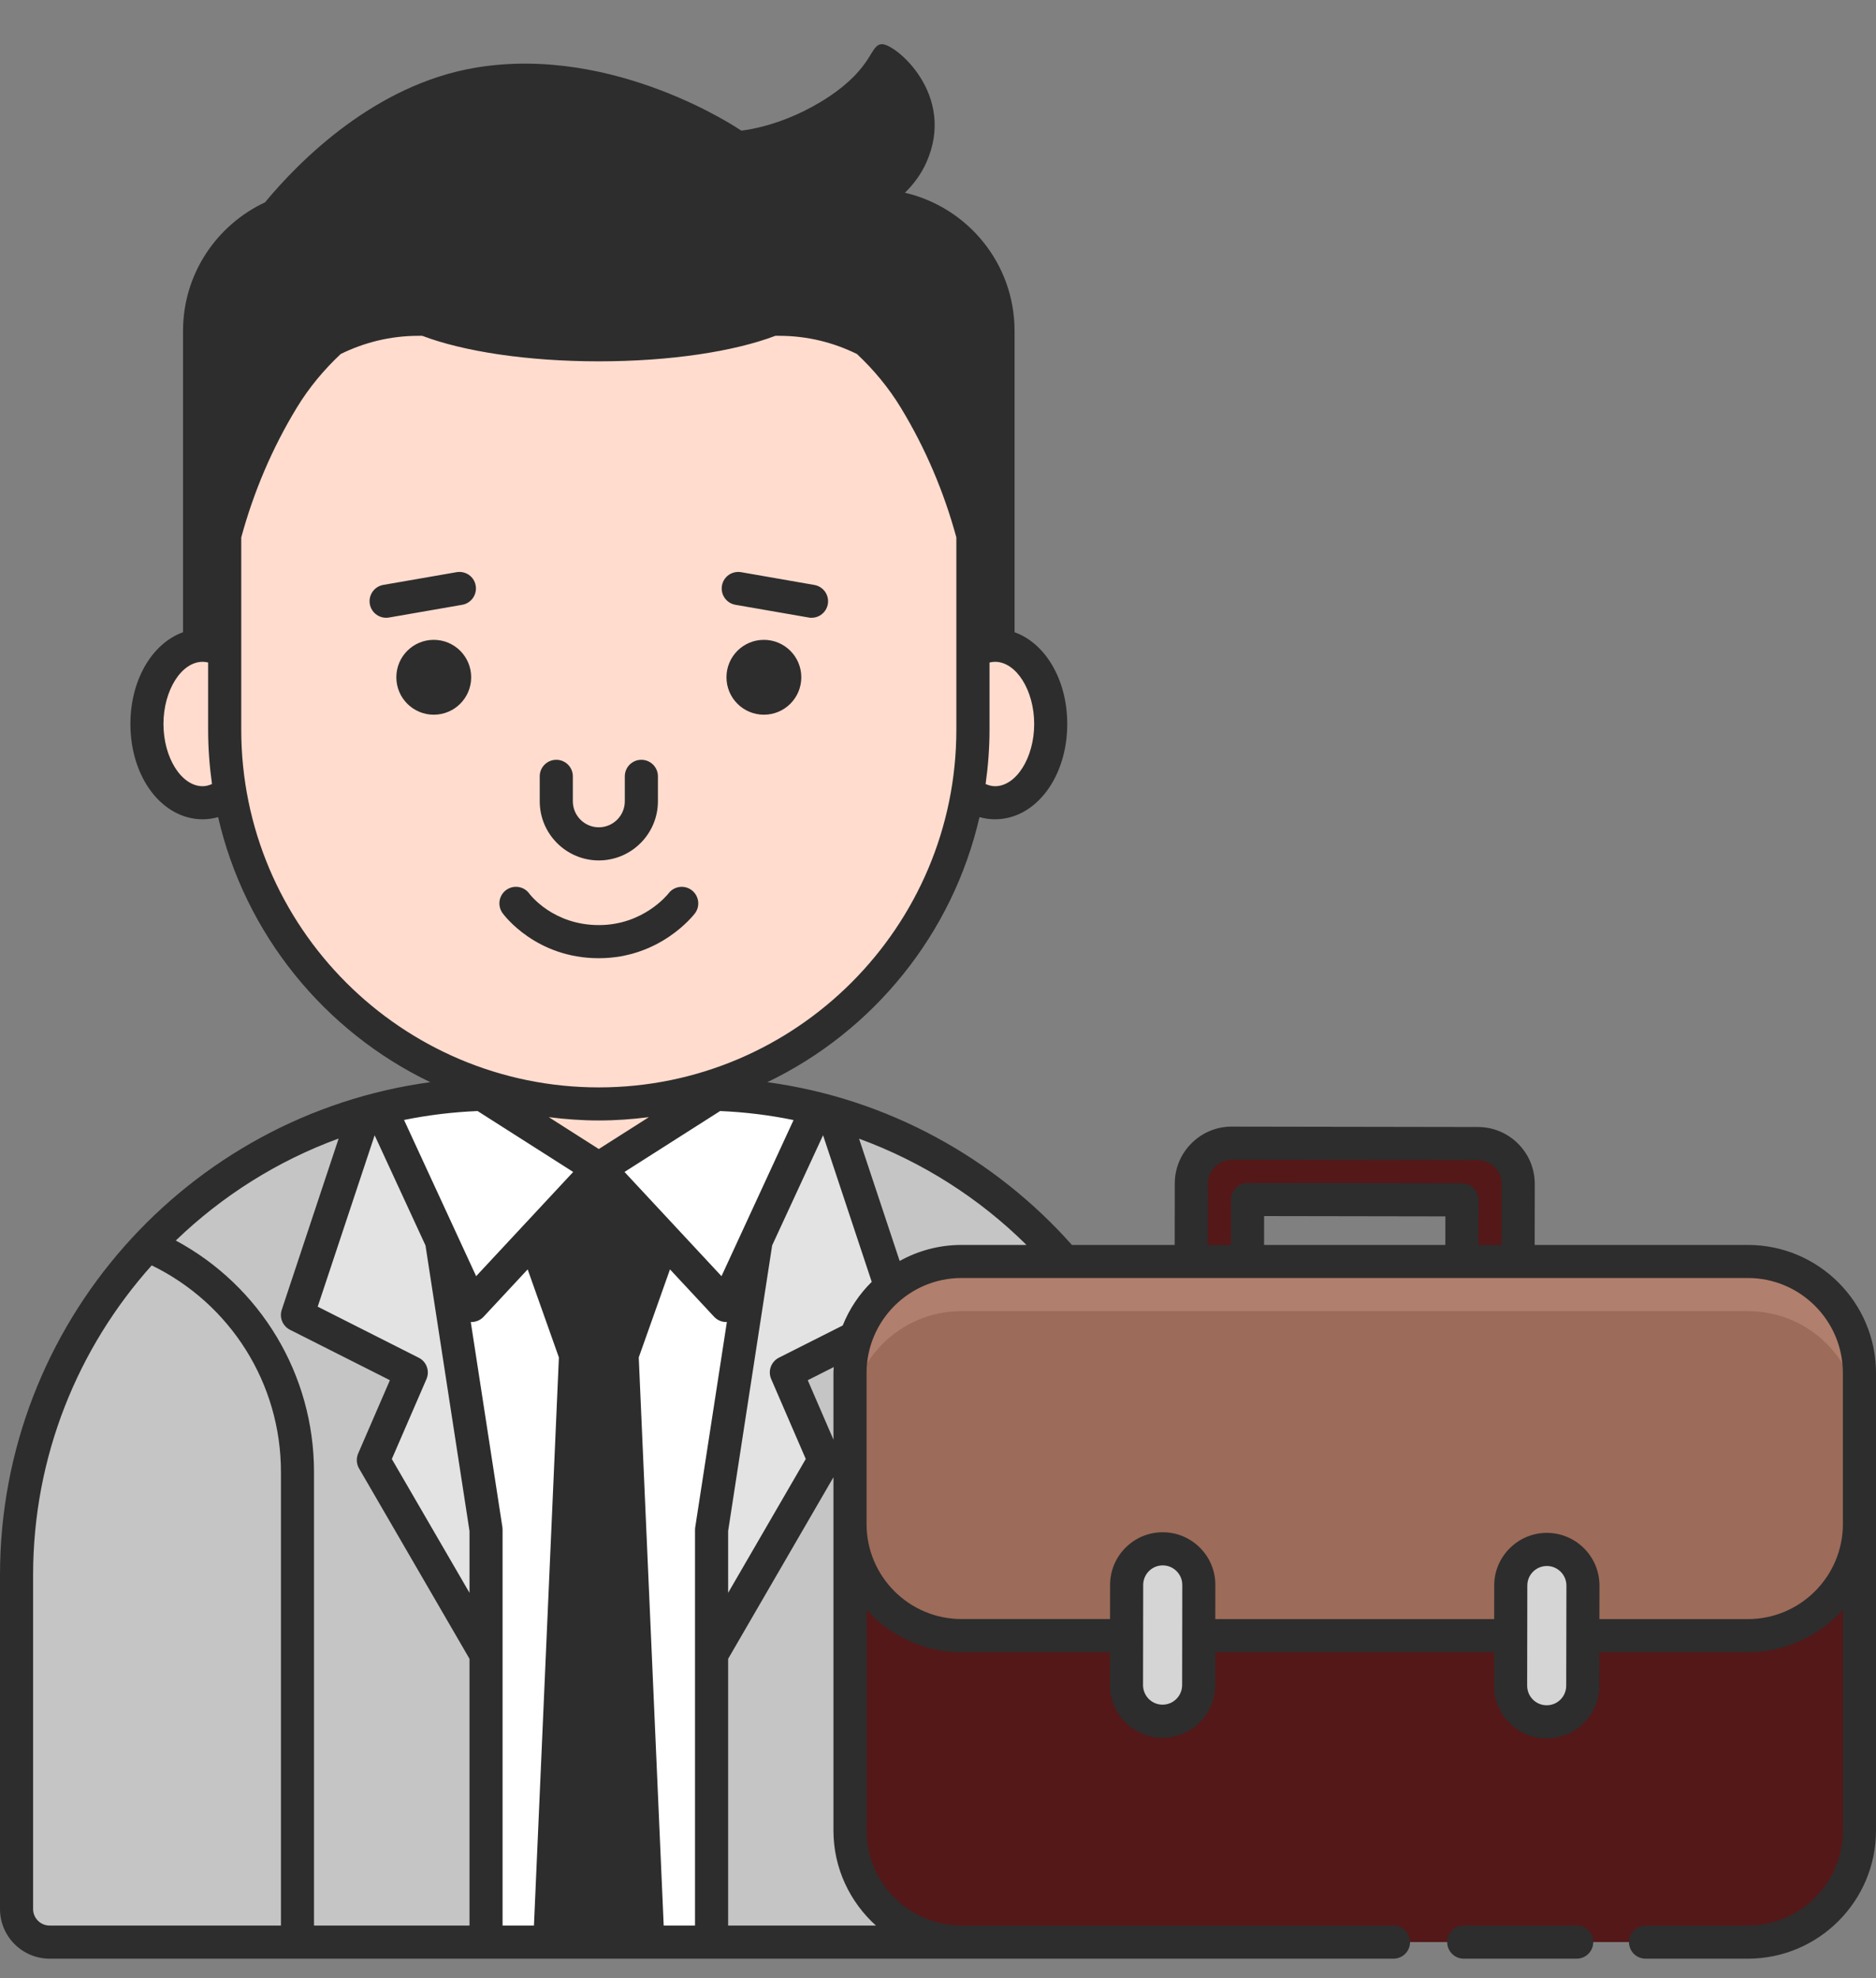 <svg width="37" height="39" viewBox="0 0 37 39" fill="none" xmlns="http://www.w3.org/2000/svg">
<rect x="0" y="0" width="37" height="39" fill="#808080" stroke="none"/>
<path d="M19.624 12.722C19.469 12.722 19.323 12.768 19.19 12.849V14.386C19.19 14.806 19.152 15.219 19.085 15.62C19.245 15.748 19.427 15.827 19.624 15.827C20.231 15.827 20.723 15.132 20.723 14.275C20.723 13.417 20.231 12.722 19.624 12.722Z" fill="#FFDCCE"/>
<path d="M4.432 14.386V12.849C4.298 12.768 4.152 12.722 3.998 12.722C3.39 12.722 2.898 13.418 2.898 14.275C2.898 15.132 3.39 15.828 3.998 15.828C4.194 15.828 4.376 15.748 4.536 15.62C4.469 15.218 4.432 14.807 4.432 14.386Z" fill="#FFDCCE"/>
<path d="M13.809 21.568H13.498C12.956 21.695 12.392 21.765 11.811 21.765C11.23 21.765 10.665 21.695 10.123 21.568H9.812C4.573 21.568 0.326 25.815 0.326 31.054V37.638C0.326 37.998 0.618 38.291 0.979 38.291H23.295V31.054C23.295 25.815 19.048 21.568 13.809 21.568Z" fill="#C5C5C5"/>
<path d="M9.586 32.617V30.16L8.281 21.692C7.911 21.752 7.548 21.833 7.193 21.935L5.867 25.926L8.112 27.06L7.364 28.787L9.586 32.617Z" fill="#E3E3E3"/>
<path d="M17.754 25.926L16.428 21.935C16.073 21.833 15.71 21.752 15.341 21.692L14.035 30.16V32.617L16.258 28.787L15.51 27.06L17.754 25.926Z" fill="#E3E3E3"/>
<path d="M13.498 21.568C12.956 21.695 12.391 21.765 11.811 21.765C11.23 21.765 10.665 21.695 10.123 21.568H9.812C9.29 21.568 8.779 21.611 8.281 21.692L9.586 30.16V38.291H14.035V30.16L15.34 21.692C14.842 21.611 14.331 21.568 13.809 21.568H13.498Z" fill="white"/>
<path d="M14.112 21.576L11.81 23.041L14.323 25.739L16.117 21.853C15.473 21.692 14.801 21.598 14.112 21.576Z" fill="white"/>
<path d="M7.504 21.853L9.298 25.739L11.811 23.041L9.509 21.576C8.82 21.598 8.149 21.692 7.504 21.853Z" fill="white"/>
<path d="M11.81 21.765C10.821 21.765 9.878 21.568 9.016 21.215V21.26L11.81 23.041L14.608 21.26V21.214C13.745 21.568 12.801 21.765 11.81 21.765Z" fill="#FFDCCE"/>
<path d="M15.371 6.294H8.25C6.141 6.294 4.432 8.004 4.432 10.113V14.386C4.432 18.461 7.735 21.765 11.81 21.765C15.886 21.765 19.189 18.461 19.189 14.386V10.113C19.189 8.004 17.48 6.294 15.371 6.294Z" fill="#FFDCCE"/>
<path d="M34.473 24.871H18.964C17.749 24.871 16.764 25.856 16.764 27.071V36.09C16.764 37.306 17.749 38.29 18.964 38.29H34.473C35.688 38.29 36.673 37.305 36.673 36.09V27.071C36.673 25.856 35.688 24.871 34.473 24.871Z" fill="#541818"/>
<path d="M34.473 24.871H18.964C17.749 24.871 16.764 25.856 16.764 27.071V30.048C16.764 31.263 17.749 32.248 18.964 32.248H34.473C35.688 32.248 36.673 31.263 36.673 30.048V27.071C36.673 25.856 35.688 24.871 34.473 24.871Z" fill="#9D6B59"/>
<path d="M34.473 24.871H18.964C17.749 24.871 16.764 25.856 16.764 27.071V28.05C16.764 26.835 17.749 25.85 18.964 25.85H34.473C35.688 25.85 36.673 26.835 36.673 28.05V27.071C36.673 25.856 35.688 24.871 34.473 24.871Z" fill="#B17F6D"/>
<path d="M24.604 24.871L24.606 23.649L28.834 23.656L28.832 24.871H29.941L29.944 23.343C29.945 22.905 29.588 22.548 29.15 22.547L24.293 22.539C23.857 22.538 23.497 22.895 23.496 23.333L23.494 24.871H24.604V24.871Z" fill="#541818"/>
<path d="M22.928 33.935C22.537 33.935 22.217 33.614 22.218 33.222L22.221 31.247C22.221 30.855 22.542 30.535 22.934 30.536C23.325 30.537 23.645 30.858 23.644 31.249L23.641 33.225C23.64 33.616 23.319 33.936 22.928 33.935Z" fill="#D5D5D5"/>
<path d="M30.505 33.948C30.113 33.947 29.793 33.626 29.794 33.235L29.797 31.259C29.798 30.867 30.119 30.548 30.51 30.548C30.901 30.549 31.221 30.87 31.221 31.261L31.217 33.237C31.216 33.628 30.896 33.948 30.505 33.948Z" fill="#D5D5D5"/>
<path d="M8.555 12.615C8.147 12.615 7.817 12.945 7.817 13.353C7.817 13.761 8.147 14.091 8.555 14.091C8.963 14.091 9.293 13.761 9.293 13.353C9.293 12.945 8.963 12.615 8.555 12.615Z" fill="#2D2D2D"/>
<path d="M15.066 12.615C14.658 12.615 14.328 12.945 14.328 13.353C14.328 13.761 14.658 14.091 15.066 14.091C15.474 14.091 15.804 13.761 15.804 13.353C15.804 12.945 15.473 12.615 15.066 12.615Z" fill="#2D2D2D"/>
<path d="M11.81 16.964C12.453 16.964 12.976 16.44 12.976 15.798V15.306C12.976 15.126 12.83 14.98 12.649 14.98C12.469 14.98 12.323 15.126 12.323 15.306V15.798C12.323 16.081 12.093 16.311 11.81 16.311C11.528 16.311 11.298 16.081 11.298 15.798V15.306C11.298 15.126 11.152 14.98 10.972 14.98C10.791 14.98 10.645 15.126 10.645 15.306V15.798C10.645 16.441 11.168 16.964 11.81 16.964Z" fill="#2D2D2D"/>
<path d="M14.504 11.924L15.95 12.175C15.969 12.179 15.987 12.18 16.006 12.18C16.162 12.18 16.299 12.069 16.327 11.91C16.358 11.733 16.239 11.564 16.062 11.533L14.617 11.281C14.436 11.251 14.27 11.369 14.239 11.546C14.208 11.724 14.327 11.893 14.504 11.924Z" fill="#2D2D2D"/>
<path d="M9.005 11.281L7.559 11.532C7.382 11.563 7.263 11.732 7.294 11.91C7.322 12.068 7.46 12.18 7.615 12.18C7.634 12.18 7.652 12.178 7.672 12.175L9.117 11.924C9.294 11.893 9.413 11.723 9.382 11.546C9.352 11.369 9.186 11.251 9.005 11.281Z" fill="#2D2D2D"/>
<path d="M13.706 18.008C13.814 17.865 13.786 17.662 13.644 17.552C13.502 17.443 13.297 17.469 13.187 17.612C13.167 17.637 12.689 18.239 11.811 18.239C10.912 18.239 10.458 17.643 10.439 17.618C10.334 17.473 10.131 17.441 9.985 17.546C9.839 17.651 9.806 17.855 9.911 18.002C9.937 18.038 10.568 18.892 11.81 18.892C13.022 18.892 13.678 18.044 13.706 18.008Z" fill="#2D2D2D"/>
<path d="M31.097 37.964H28.869C28.689 37.964 28.543 38.11 28.543 38.291C28.543 38.471 28.689 38.617 28.869 38.617H31.097C31.277 38.617 31.423 38.471 31.423 38.291C31.423 38.11 31.277 37.964 31.097 37.964Z" fill="#2D2D2D"/>
<path d="M34.473 24.545H30.268L30.27 23.344C30.27 23.045 30.154 22.763 29.942 22.55C29.731 22.338 29.449 22.221 29.15 22.22L24.293 22.212C24.293 22.212 24.292 22.212 24.291 22.212C23.994 22.212 23.713 22.328 23.501 22.54C23.288 22.752 23.17 23.033 23.17 23.332L23.168 24.545H21.141C19.62 22.834 17.511 21.659 15.134 21.336C17.221 20.334 18.788 18.418 19.318 16.11C19.417 16.138 19.518 16.153 19.623 16.153C20.423 16.153 21.049 15.328 21.049 14.274C21.049 13.399 20.616 12.682 20.01 12.465V6.523C20.01 5.197 19.087 4.089 17.848 3.8C18.016 3.635 18.166 3.438 18.271 3.202C18.866 1.868 17.666 0.871 17.398 0.871C17.153 0.871 17.239 1.315 16.343 1.91C15.444 2.506 14.62 2.575 14.62 2.575C14.62 2.575 12.139 0.87 9.376 1.335C7.394 1.669 5.909 3.167 5.226 3.99C4.273 4.436 3.61 5.401 3.61 6.523V12.465C3.005 12.682 2.572 13.399 2.572 14.274C2.572 15.328 3.198 16.153 3.998 16.153C4.103 16.153 4.204 16.138 4.302 16.11C4.832 18.418 6.399 20.334 8.486 21.336C3.701 21.985 0 26.094 0 31.054V37.638C0 38.178 0.439 38.617 0.979 38.617H9.586H14.035H18.964H23.294H27.484C27.664 38.617 27.81 38.471 27.81 38.291C27.81 38.11 27.664 37.964 27.484 37.964H18.964C17.931 37.964 17.091 37.124 17.091 36.091V31.737C17.554 32.249 18.221 32.574 18.964 32.574H21.893L21.892 33.221C21.891 33.794 22.355 34.261 22.927 34.262C22.928 34.262 22.929 34.262 22.93 34.262C23.205 34.262 23.465 34.154 23.662 33.958C23.859 33.762 23.967 33.502 23.968 33.225L23.969 32.574H29.469L29.468 33.234C29.468 33.511 29.575 33.771 29.771 33.968C29.968 34.165 30.228 34.273 30.504 34.274C30.505 34.274 30.505 34.274 30.506 34.274C30.782 34.274 31.042 34.166 31.238 33.97C31.435 33.774 31.544 33.514 31.544 33.237L31.545 32.574H34.474C35.217 32.574 35.885 32.249 36.347 31.736V36.09C36.347 37.123 35.507 37.964 34.474 37.964H32.454C32.274 37.964 32.128 38.11 32.128 38.29C32.128 38.471 32.274 38.617 32.454 38.617H34.474C35.867 38.617 37 37.483 37 36.09V30.048V29.931V27.071C37 25.678 35.866 24.545 34.473 24.545ZM28.506 24.545H24.931L24.932 23.976L28.507 23.982L28.506 24.545ZM23.823 23.333C23.823 23.209 23.872 23.091 23.962 23.003C24.051 22.914 24.168 22.865 24.292 22.865C24.292 22.865 24.293 22.865 24.293 22.865L29.15 22.873C29.275 22.873 29.392 22.922 29.481 23.011C29.57 23.1 29.618 23.218 29.618 23.343L29.616 24.545H29.159L29.161 23.657C29.161 23.476 29.015 23.33 28.835 23.329L24.606 23.323C24.606 23.323 24.606 23.323 24.606 23.323C24.519 23.323 24.436 23.357 24.375 23.418C24.314 23.479 24.279 23.562 24.279 23.648L24.278 24.545H23.821L23.823 23.333ZM20.245 24.545H18.964C18.521 24.545 18.106 24.66 17.744 24.861L16.943 22.45C18.192 22.907 19.317 23.626 20.245 24.545ZM16.438 28.384L15.931 27.212L16.444 26.953C16.442 26.992 16.438 27.031 16.438 27.071V28.384ZM16.621 26.133L15.362 26.768C15.208 26.846 15.141 27.031 15.21 27.189L15.892 28.765L14.361 31.404V30.185L15.229 24.554L16.233 22.382L17.193 25.273C16.947 25.515 16.751 25.807 16.621 26.133ZM5.72 26.218L7.69 27.212L7.064 28.657C7.023 28.752 7.029 28.861 7.081 28.951L9.26 32.705V37.964H6.193V29.021C6.193 27.098 5.137 25.356 3.467 24.458C4.378 23.581 5.468 22.889 6.679 22.447L5.557 25.824C5.506 25.977 5.575 26.145 5.72 26.218ZM9.26 31.404L7.728 28.766L8.411 27.19C8.48 27.031 8.413 26.846 8.259 26.769L6.266 25.762L7.389 22.383L8.392 24.555L9.26 30.186V31.404H9.26ZM7.969 22.081C8.44 21.985 8.925 21.926 9.419 21.905L11.305 23.106L9.391 25.161L7.969 22.081ZM11.81 22.654L10.829 22.029C10.83 22.029 10.828 22.026 10.828 22.026C11.15 22.067 11.477 22.091 11.81 22.091C12.144 22.091 12.471 22.067 12.793 22.026C12.794 22.027 12.792 22.029 12.793 22.029L11.81 22.654ZM12.317 23.106L14.203 21.905C14.697 21.926 15.181 21.986 15.651 22.083L14.23 25.161L12.317 23.106ZM20.397 14.274C20.397 14.939 20.043 15.501 19.624 15.501C19.56 15.501 19.499 15.483 19.439 15.458C19.488 15.107 19.516 14.75 19.516 14.386V13.062C19.551 13.054 19.587 13.048 19.624 13.048C20.043 13.048 20.397 13.61 20.397 14.274ZM3.998 15.501C3.578 15.501 3.224 14.939 3.224 14.274C3.224 13.61 3.578 13.048 3.998 13.048C4.034 13.048 4.07 13.054 4.105 13.062V14.386C4.105 14.75 4.132 15.107 4.181 15.458C4.122 15.483 4.061 15.501 3.998 15.501ZM4.758 14.386V10.596C5.002 9.701 5.366 8.839 5.853 8.039C6.094 7.642 6.389 7.29 6.719 6.98C7.182 6.752 7.7 6.621 8.25 6.621H8.329C9.133 6.927 10.392 7.124 11.81 7.124C13.229 7.124 14.487 6.927 15.292 6.621H15.37C15.921 6.621 16.439 6.752 16.902 6.98C17.232 7.29 17.526 7.642 17.767 8.039C18.254 8.839 18.618 9.701 18.862 10.595V14.386C18.862 18.275 15.699 21.439 11.81 21.439C7.921 21.439 4.758 18.275 4.758 14.386ZM0.653 37.638V31.054C0.653 28.71 1.539 26.57 2.992 24.948C4.547 25.705 5.541 27.277 5.541 29.021V37.964H0.979C0.799 37.964 0.653 37.818 0.653 37.638ZM9.909 30.111L9.285 26.064C9.289 26.064 9.294 26.065 9.298 26.065C9.388 26.065 9.475 26.028 9.537 25.962L10.407 25.027L11.023 26.763L10.531 37.964H9.912V30.161C9.912 30.144 9.911 30.127 9.909 30.111ZM13.09 37.964L12.598 26.763L13.214 25.027L14.084 25.961C14.146 26.028 14.233 26.065 14.322 26.065C14.327 26.065 14.331 26.064 14.336 26.064L13.712 30.11C13.709 30.127 13.708 30.144 13.708 30.16V37.964H13.09V37.964ZM17.276 37.964H14.361V32.705L16.438 29.125V29.931V30.048V36.091C16.438 36.834 16.763 37.501 17.276 37.964ZM23.315 33.224C23.314 33.437 23.142 33.609 22.929 33.609C22.929 33.609 22.928 33.609 22.928 33.609C22.716 33.609 22.544 33.436 22.544 33.223L22.547 31.247C22.548 31.035 22.72 30.863 22.932 30.863C22.933 30.863 22.933 30.863 22.933 30.863C23.145 30.863 23.318 31.036 23.318 31.248L23.315 33.224ZM30.89 33.236C30.89 33.449 30.718 33.621 30.505 33.621C30.505 33.621 30.505 33.621 30.505 33.621C30.292 33.621 30.12 33.448 30.12 33.236L30.123 31.26C30.123 31.047 30.296 30.875 30.509 30.875C30.509 30.875 30.509 30.875 30.509 30.875C30.721 30.875 30.894 31.048 30.894 31.261L30.89 33.236ZM34.473 31.922H31.545L31.546 31.262C31.547 30.689 31.082 30.223 30.51 30.222C30.51 30.222 30.509 30.222 30.508 30.222C30.233 30.222 29.972 30.33 29.776 30.526C29.579 30.722 29.47 30.982 29.47 31.258L29.469 31.922H23.969L23.97 31.25C23.971 30.973 23.863 30.712 23.667 30.515C23.471 30.319 23.21 30.21 22.934 30.21C22.933 30.21 22.933 30.21 22.932 30.21C22.656 30.21 22.396 30.317 22.2 30.513C22.003 30.709 21.895 30.969 21.894 31.246L21.893 31.921H18.964C17.931 31.921 17.091 31.081 17.091 30.048V29.931V27.071C17.091 26.038 17.931 25.197 18.964 25.197H34.473C35.506 25.197 36.347 26.038 36.347 27.071V30.048C36.347 31.081 35.506 31.922 34.473 31.922Z" fill="#2D2D2D"/>
</svg>
